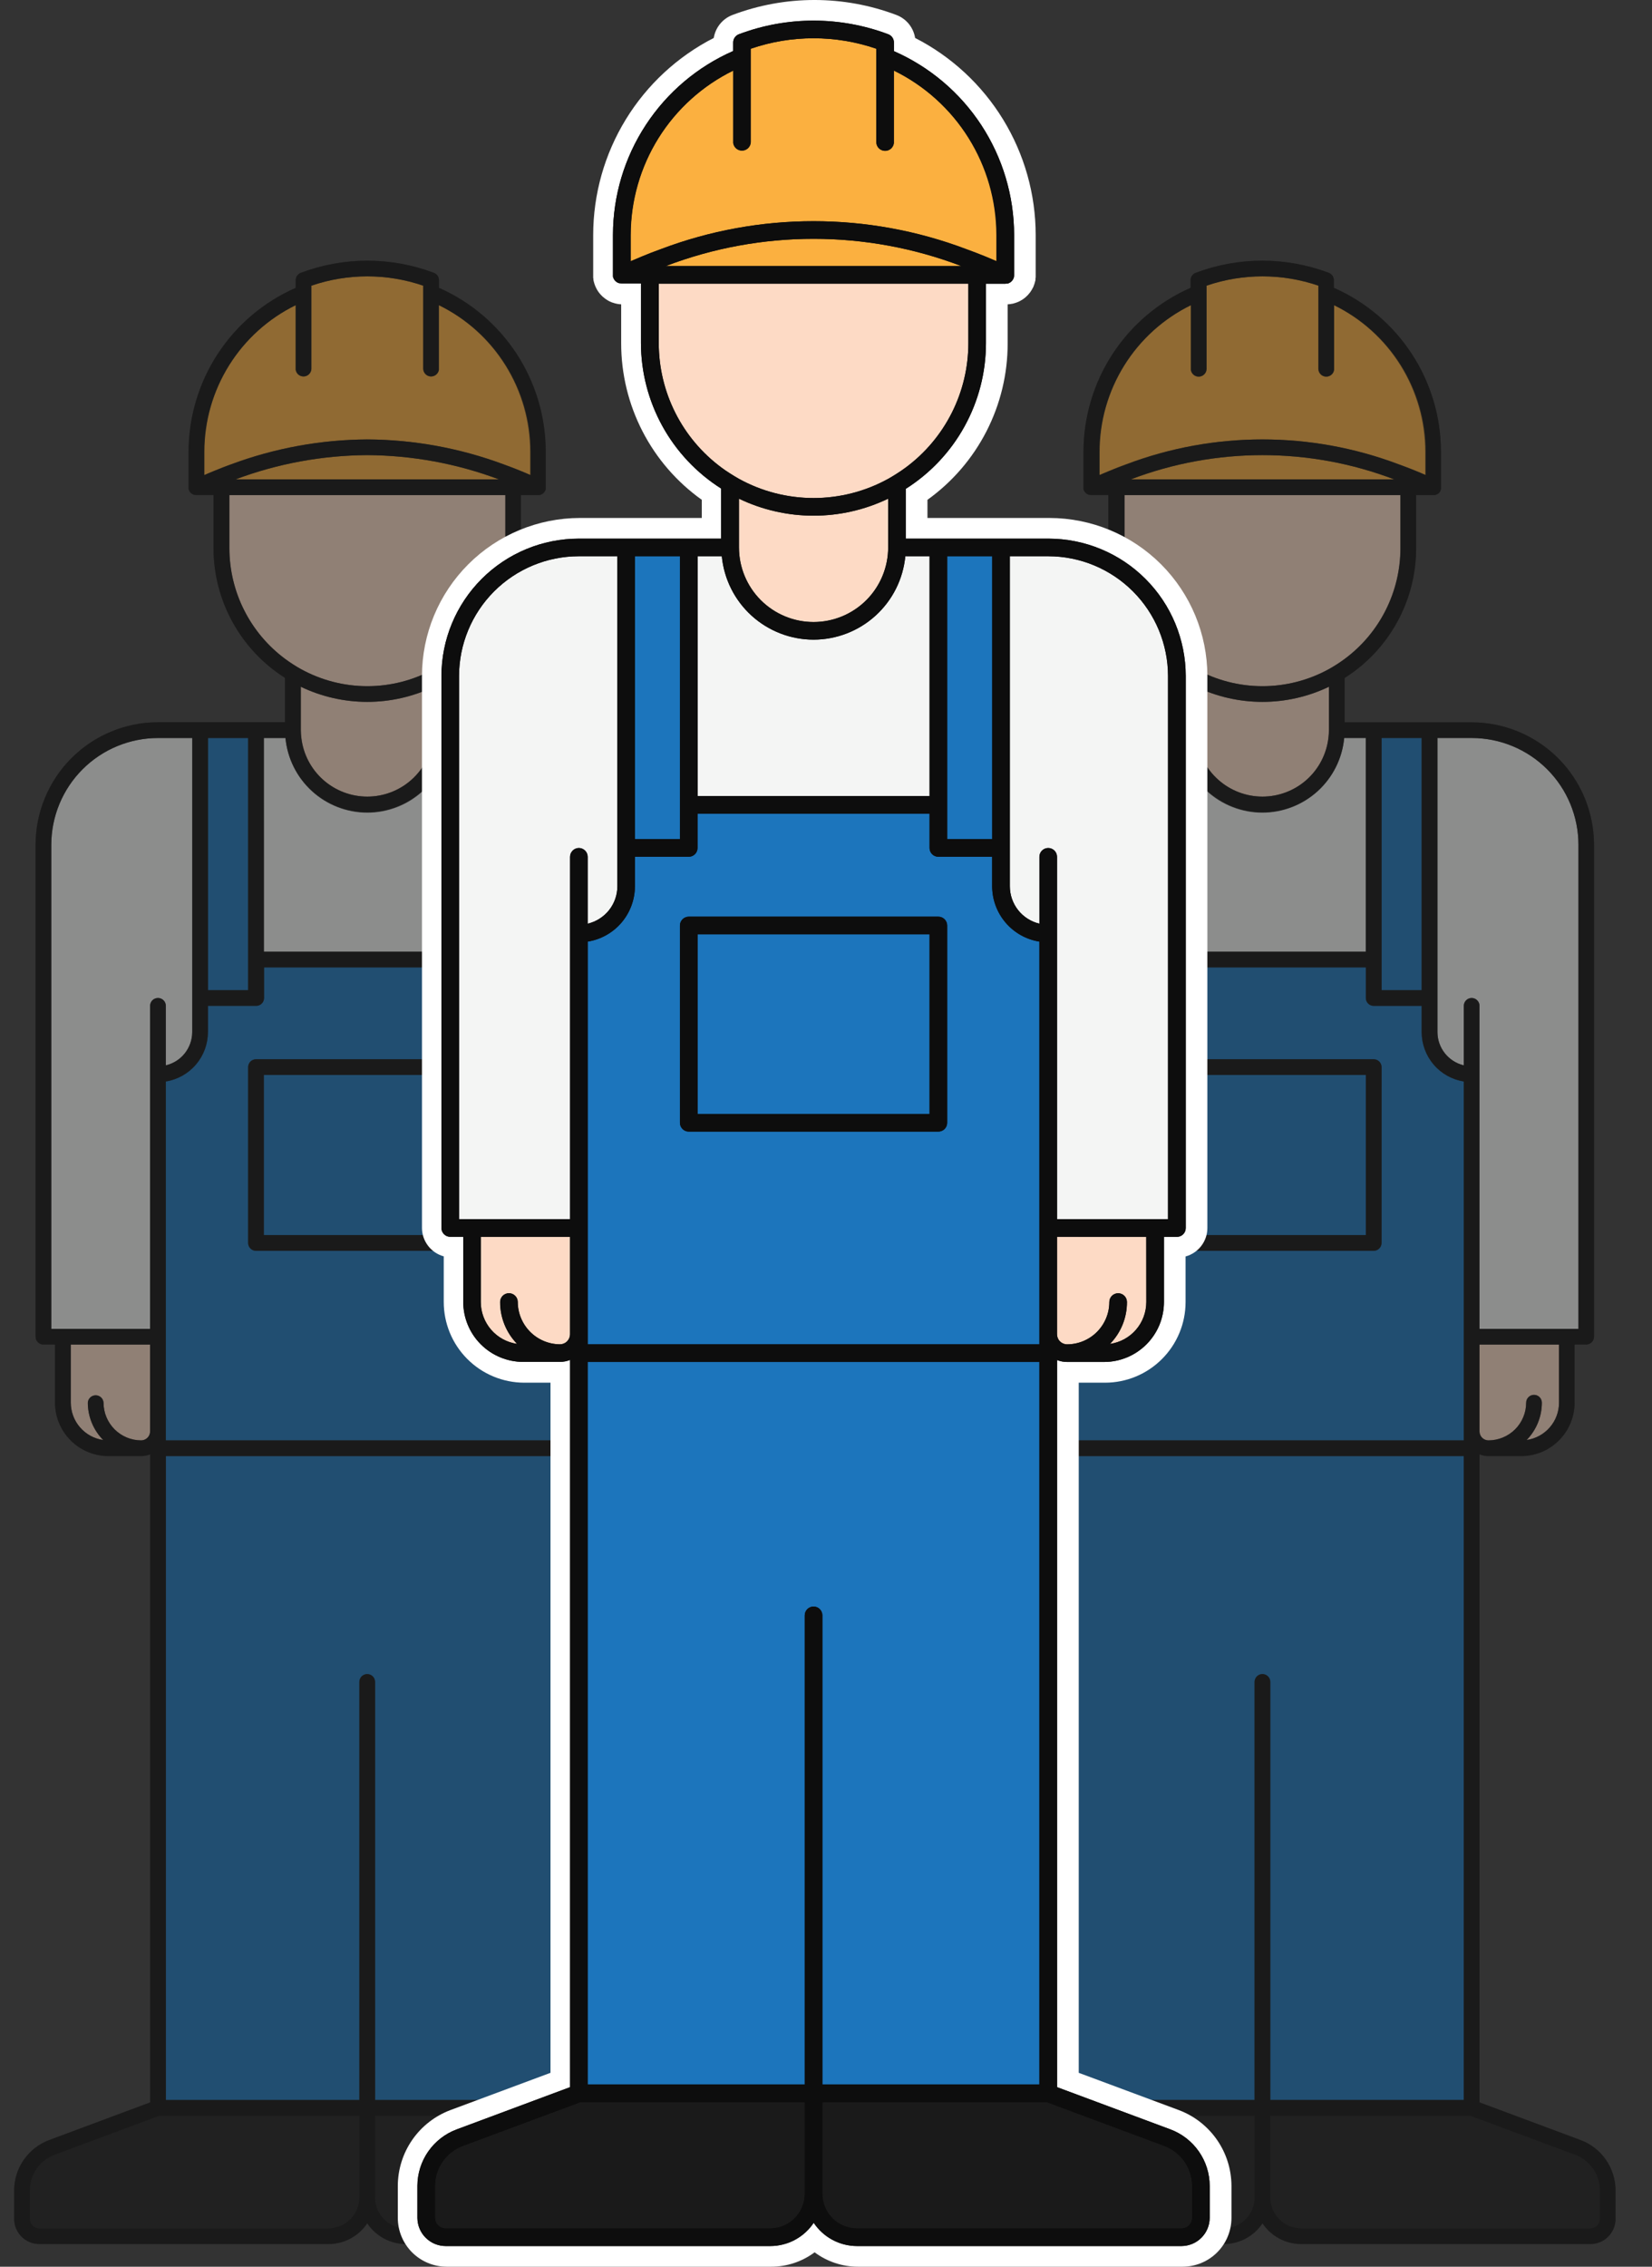 <svg width="70" height="96" viewBox="0 0 70 96" fill="none" xmlns="http://www.w3.org/2000/svg">
<rect x="0" y="0" width="70" height="96" fill="#333333" stroke="none"/>
<g clip-path="url(#clip0)">
<g opacity="0.7">
<path opacity="0.7" d="M29.04 90.637L24.756 89.04V61.595C24.877 61.643 25.006 61.668 25.137 61.668H26.529C27.128 61.667 27.703 61.429 28.127 61.005C28.551 60.581 28.79 60.007 28.791 59.407V56.945H29.28C29.368 56.945 29.453 56.91 29.515 56.847C29.578 56.785 29.613 56.7 29.613 56.612V35.777C29.611 34.402 29.065 33.084 28.093 32.112C27.121 31.14 25.803 30.593 24.428 30.591H19.043V28.713C19.97 28.127 20.734 27.315 21.263 26.354C21.793 25.393 22.071 24.314 22.072 23.216V20.969H22.8C22.821 20.968 22.842 20.966 22.863 20.963H22.883L22.921 20.951L22.943 20.94L22.975 20.923L22.996 20.91L23.024 20.886C23.03 20.881 23.035 20.876 23.04 20.87C23.049 20.861 23.058 20.85 23.065 20.839C23.07 20.834 23.075 20.829 23.078 20.823C23.087 20.81 23.094 20.796 23.1 20.782L23.107 20.77C23.115 20.751 23.12 20.732 23.124 20.713V20.696V19.129C23.124 17.659 22.696 16.22 21.893 14.988C21.089 13.756 19.945 12.784 18.6 12.191V11.866C18.6 11.798 18.579 11.732 18.541 11.677C18.503 11.621 18.448 11.579 18.385 11.555C16.568 10.869 14.563 10.869 12.745 11.555C12.682 11.579 12.628 11.621 12.589 11.677C12.551 11.732 12.53 11.798 12.53 11.866V12.191C11.182 12.782 10.035 13.753 9.229 14.985C8.423 16.217 7.993 17.657 7.991 19.129V20.64C7.99 20.642 7.99 20.645 7.991 20.647C7.99 20.662 7.99 20.677 7.991 20.693V20.709C7.995 20.729 8 20.748 8.008 20.766L8.015 20.779C8.021 20.793 8.028 20.807 8.037 20.82L8.05 20.837C8.057 20.847 8.066 20.857 8.075 20.867C8.08 20.872 8.086 20.878 8.092 20.882L8.119 20.906L8.14 20.919L8.172 20.936L8.194 20.947L8.232 20.959H8.252C8.273 20.963 8.294 20.965 8.315 20.965H9.047V23.213C9.048 24.31 9.326 25.39 9.855 26.351C10.385 27.312 11.149 28.123 12.077 28.71V30.588H6.692C5.318 30.59 4 31.136 3.028 32.108C2.056 33.081 1.51 34.398 1.508 35.773V56.612C1.508 56.7 1.544 56.785 1.606 56.847C1.668 56.91 1.753 56.945 1.841 56.945H2.33V59.407C2.331 60.007 2.57 60.581 2.994 61.005C3.418 61.429 3.993 61.667 4.593 61.668H5.99C6.119 61.666 6.246 61.642 6.365 61.595V89.04L2.08 90.637C1.646 90.8 1.272 91.091 1.008 91.471C0.743 91.852 0.601 92.304 0.6 92.767L0.6 93.975C0.6 94.258 0.713 94.528 0.912 94.728C1.112 94.927 1.382 95.04 1.665 95.04H13.92C14.245 95.04 14.564 94.96 14.851 94.806C15.137 94.653 15.381 94.432 15.56 94.162C15.741 94.431 15.985 94.653 16.271 94.806C16.557 94.959 16.876 95.04 17.201 95.04H29.456C29.739 95.04 30.009 94.927 30.209 94.728C30.408 94.528 30.521 94.258 30.521 93.975V92.767C30.52 92.304 30.378 91.852 30.113 91.471C29.848 91.09 29.474 90.799 29.04 90.637Z" fill="#0D0D0D"/>
<path opacity="0.7" d="M2.173 35.777V56.28H6.36V42.6C6.36 42.512 6.395 42.428 6.457 42.365C6.52 42.303 6.604 42.268 6.693 42.268C6.781 42.268 6.865 42.303 6.928 42.365C6.99 42.428 7.025 42.512 7.025 42.6V45.12C7.343 45.045 7.626 44.865 7.829 44.609C8.032 44.353 8.143 44.037 8.143 43.71V31.257H6.693C5.494 31.258 4.346 31.735 3.498 32.582C2.651 33.43 2.175 34.579 2.173 35.777ZM24.428 31.257H22.973V43.714C22.974 44.04 23.086 44.356 23.288 44.611C23.491 44.866 23.774 45.045 24.091 45.12V42.6C24.091 42.512 24.126 42.428 24.189 42.365C24.251 42.303 24.336 42.268 24.424 42.268C24.512 42.268 24.596 42.303 24.659 42.365C24.721 42.428 24.756 42.512 24.756 42.6V56.28H28.948V35.777C28.947 34.579 28.47 33.43 27.623 32.582C26.776 31.735 25.627 31.258 24.428 31.257ZM15.56 34.405C14.695 34.404 13.861 34.081 13.221 33.499C12.58 32.917 12.179 32.118 12.095 31.257H11.179V40.307H19.939V31.257H19.024C18.94 32.117 18.539 32.916 17.899 33.498C17.259 34.08 16.425 34.404 15.56 34.405Z" fill="#F4F5F4"/>
<path opacity="0.7" d="M12.744 29.086V30.924C12.745 31.035 12.752 31.146 12.766 31.256C12.847 31.94 13.177 32.571 13.692 33.028C14.207 33.486 14.872 33.738 15.561 33.738C16.25 33.738 16.915 33.486 17.43 33.028C17.945 32.571 18.275 31.94 18.356 31.256C18.369 31.146 18.376 31.035 18.377 30.924V29.086C17.498 29.507 16.535 29.726 15.56 29.726C14.585 29.726 13.623 29.507 12.744 29.086ZM3 59.407C3.001 59.792 3.14 60.163 3.392 60.453C3.645 60.744 3.993 60.933 4.374 60.988C3.957 60.567 3.722 59.999 3.72 59.407C3.725 59.322 3.762 59.243 3.824 59.184C3.886 59.126 3.968 59.094 4.053 59.094C4.138 59.094 4.22 59.126 4.282 59.184C4.344 59.243 4.381 59.322 4.386 59.407C4.386 59.83 4.555 60.236 4.854 60.535C5.153 60.835 5.559 61.003 5.982 61.003C6.082 61.002 6.179 60.962 6.249 60.891C6.32 60.82 6.36 60.723 6.36 60.623V56.945H3V59.407ZM9.72 23.216C9.72 24.129 9.934 25.029 10.345 25.843C10.756 26.658 11.352 27.366 12.085 27.908C12.192 27.989 12.304 28.064 12.418 28.138C12.532 28.211 12.636 28.274 12.75 28.337C13.613 28.812 14.582 29.061 15.566 29.061C16.551 29.061 17.52 28.812 18.383 28.337C18.503 28.274 18.607 28.207 18.715 28.138C18.823 28.068 18.941 27.989 19.049 27.908C19.782 27.365 20.378 26.658 20.788 25.843C21.199 25.028 21.413 24.129 21.413 23.216V20.969H9.72V23.216ZM24.756 56.945V60.623C24.756 60.724 24.796 60.82 24.867 60.892C24.939 60.963 25.035 61.003 25.136 61.003C25.56 61.003 25.965 60.835 26.265 60.535C26.564 60.236 26.732 59.83 26.732 59.407C26.738 59.322 26.775 59.243 26.837 59.184C26.899 59.126 26.98 59.094 27.065 59.094C27.15 59.094 27.232 59.126 27.294 59.184C27.356 59.243 27.393 59.322 27.398 59.407C27.398 59.998 27.166 60.566 26.752 60.988C27.132 60.933 27.481 60.744 27.733 60.453C27.985 60.163 28.125 59.792 28.126 59.407V56.945H24.756Z" fill="#FDDAC5"/>
<path opacity="0.7" d="M2.311 91.261C2.004 91.376 1.74 91.582 1.553 91.851C1.366 92.12 1.266 92.439 1.265 92.767V93.975C1.265 94.028 1.275 94.08 1.295 94.128C1.315 94.177 1.345 94.221 1.382 94.258C1.419 94.295 1.463 94.325 1.511 94.345C1.56 94.365 1.612 94.375 1.664 94.375H13.92C14.267 94.375 14.599 94.237 14.844 93.992C15.09 93.746 15.227 93.414 15.228 93.067V89.605H6.757L2.311 91.261ZM28.809 91.261L24.36 89.605H15.893V93.067C15.893 93.414 16.031 93.746 16.276 93.992C16.521 94.237 16.854 94.375 17.201 94.375H29.457C29.563 94.375 29.665 94.332 29.739 94.257C29.814 94.183 29.856 94.081 29.856 93.975V92.767C29.855 92.439 29.754 92.12 29.567 91.851C29.38 91.582 29.116 91.376 28.809 91.261Z" fill="#1A1A1A"/>
<path opacity="0.7" d="M22.308 31.257H20.607V41.937H22.308V31.257ZM10.515 31.257H8.813V41.937H10.515V31.257ZM22.308 43.714V42.6H20.28C20.192 42.6 20.108 42.565 20.045 42.503C19.983 42.441 19.948 42.356 19.948 42.268V40.972H11.188V42.269C11.188 42.313 11.179 42.357 11.162 42.398C11.144 42.438 11.119 42.475 11.087 42.506C11.055 42.537 11.018 42.561 10.977 42.578C10.935 42.594 10.891 42.601 10.847 42.6H8.807V43.713C8.807 44.216 8.627 44.703 8.3 45.085C7.973 45.468 7.521 45.722 7.024 45.802V61.003H24.091V45.803C23.595 45.723 23.142 45.469 22.815 45.087C22.489 44.704 22.309 44.217 22.308 43.714ZM20.607 52.642C20.607 52.73 20.572 52.815 20.509 52.877C20.447 52.939 20.363 52.974 20.274 52.974H10.847C10.759 52.974 10.674 52.939 10.612 52.877C10.55 52.815 10.515 52.73 10.515 52.642V45.195C10.515 45.106 10.55 45.022 10.612 44.96C10.674 44.897 10.759 44.862 10.847 44.862H20.28C20.369 44.862 20.453 44.897 20.515 44.96C20.578 45.022 20.613 45.106 20.613 45.195L20.607 52.642ZM7.03 88.941H15.228V71.233C15.228 71.145 15.263 71.061 15.326 70.998C15.388 70.936 15.473 70.901 15.561 70.901C15.649 70.901 15.733 70.936 15.796 70.998C15.858 71.061 15.893 71.145 15.893 71.233V88.941H24.091V61.668H7.03V88.941ZM11.18 52.309H19.939V45.527H11.18V52.309Z" fill="#1C75BC"/>
<path opacity="0.7" d="M9.977 20.304H21.145C19.359 19.634 17.468 19.286 15.561 19.275C13.653 19.286 11.763 19.634 9.977 20.304ZM18.6 12.924V15.66C18.588 15.742 18.545 15.817 18.48 15.87C18.415 15.922 18.333 15.948 18.25 15.943C18.166 15.937 18.088 15.901 18.031 15.84C17.973 15.78 17.94 15.7 17.939 15.617V12.099C16.402 11.573 14.734 11.573 13.197 12.099V15.617C13.195 15.7 13.163 15.78 13.105 15.84C13.047 15.901 12.969 15.937 12.886 15.943C12.803 15.948 12.72 15.922 12.655 15.87C12.59 15.817 12.548 15.742 12.535 15.66V12.924C11.374 13.492 10.395 14.375 9.71 15.472C9.025 16.569 8.662 17.836 8.661 19.129V20.121C8.807 20.058 8.955 19.995 9.101 19.935C9.221 19.887 9.341 19.842 9.454 19.796C9.567 19.75 9.694 19.705 9.814 19.662C11.658 18.977 13.607 18.621 15.574 18.61C17.541 18.621 19.49 18.977 21.334 19.662C21.454 19.705 21.574 19.749 21.694 19.796C21.814 19.843 21.934 19.887 22.047 19.935C22.193 19.995 22.341 20.055 22.487 20.121V19.129C22.485 17.834 22.119 16.567 21.432 15.47C20.745 14.373 19.764 13.491 18.6 12.924Z" fill="#FBB040"/>
<path opacity="0.7" d="M29.04 90.637L24.756 89.04V61.595C24.877 61.643 25.006 61.668 25.137 61.668H26.529C27.128 61.667 27.703 61.429 28.127 61.005C28.551 60.581 28.79 60.007 28.791 59.407V56.945H29.28C29.368 56.945 29.453 56.91 29.515 56.847C29.578 56.785 29.613 56.7 29.613 56.612V35.777C29.611 34.402 29.065 33.084 28.093 32.112C27.121 31.14 25.803 30.593 24.428 30.591H19.043V28.713C19.97 28.127 20.734 27.315 21.263 26.354C21.793 25.393 22.071 24.314 22.072 23.216V20.969H22.8C22.821 20.968 22.842 20.966 22.863 20.963H22.883L22.921 20.951L22.943 20.94L22.975 20.923L22.996 20.91L23.024 20.886C23.03 20.881 23.035 20.876 23.04 20.87C23.049 20.861 23.058 20.85 23.065 20.839C23.07 20.834 23.075 20.829 23.078 20.823C23.087 20.81 23.094 20.796 23.1 20.782L23.107 20.77C23.115 20.751 23.12 20.732 23.124 20.713V20.696V19.129C23.124 17.659 22.696 16.22 21.893 14.988C21.089 13.756 19.945 12.784 18.6 12.191V11.866C18.6 11.798 18.579 11.732 18.541 11.677C18.503 11.621 18.448 11.579 18.385 11.555C16.568 10.869 14.563 10.869 12.745 11.555C12.682 11.579 12.628 11.621 12.589 11.677C12.551 11.732 12.53 11.798 12.53 11.866V12.191C11.182 12.782 10.035 13.753 9.229 14.985C8.423 16.217 7.993 17.657 7.991 19.129V20.64C7.99 20.642 7.99 20.645 7.991 20.647C7.99 20.662 7.99 20.677 7.991 20.693V20.709C7.995 20.729 8 20.748 8.008 20.766L8.015 20.779C8.021 20.793 8.028 20.807 8.037 20.82L8.05 20.837C8.057 20.847 8.066 20.857 8.075 20.867C8.08 20.872 8.086 20.878 8.092 20.882L8.119 20.906L8.14 20.919L8.172 20.936L8.194 20.947L8.232 20.959H8.252C8.273 20.963 8.294 20.965 8.315 20.965H9.047V23.213C9.048 24.31 9.326 25.39 9.855 26.351C10.385 27.312 11.149 28.123 12.077 28.71V30.588H6.692C5.318 30.59 4 31.136 3.028 32.108C2.056 33.081 1.51 34.398 1.508 35.773V56.612C1.508 56.7 1.544 56.785 1.606 56.847C1.668 56.91 1.753 56.945 1.841 56.945H2.33V59.407C2.331 60.007 2.57 60.581 2.994 61.005C3.418 61.429 3.993 61.667 4.593 61.668H5.99C6.119 61.666 6.246 61.642 6.365 61.595V89.04L2.08 90.637C1.646 90.8 1.272 91.091 1.008 91.471C0.743 91.852 0.601 92.304 0.6 92.767L0.6 93.975C0.6 94.258 0.713 94.528 0.912 94.728C1.112 94.927 1.382 95.04 1.665 95.04H13.92C14.245 95.04 14.564 94.96 14.851 94.806C15.137 94.653 15.381 94.432 15.56 94.162C15.741 94.431 15.985 94.653 16.271 94.806C16.557 94.959 16.876 95.04 17.201 95.04H29.458C29.74 95.039 30.01 94.927 30.209 94.727C30.409 94.528 30.521 94.257 30.521 93.975V92.767C30.52 92.304 30.378 91.852 30.113 91.471C29.848 91.09 29.474 90.799 29.04 90.637ZM28.125 59.407C28.124 59.792 27.984 60.163 27.732 60.453C27.48 60.744 27.131 60.933 26.75 60.987C27.165 60.566 27.397 59.998 27.397 59.407C27.392 59.322 27.355 59.242 27.293 59.184C27.231 59.126 27.149 59.093 27.064 59.093C26.979 59.093 26.898 59.126 26.836 59.184C26.774 59.242 26.736 59.322 26.731 59.407C26.731 59.83 26.563 60.236 26.264 60.535C25.964 60.834 25.558 61.003 25.135 61.003C25.034 61.003 24.938 60.963 24.866 60.892C24.795 60.82 24.755 60.724 24.755 60.623V56.945H28.125V59.407ZM22.973 31.256H24.428C25.627 31.258 26.776 31.735 27.623 32.582C28.47 33.429 28.946 34.578 28.948 35.777V56.28H24.756V42.6C24.756 42.512 24.721 42.427 24.659 42.365C24.596 42.303 24.512 42.267 24.424 42.267C24.335 42.267 24.251 42.303 24.189 42.365C24.126 42.427 24.091 42.512 24.091 42.6V45.12C23.773 45.045 23.49 44.865 23.287 44.609C23.084 44.353 22.974 44.036 22.973 43.71V31.256ZM20.607 31.256H22.308V41.936H20.607V31.256ZM9.086 19.936C8.94 19.995 8.793 20.055 8.646 20.122V19.129C8.648 17.835 9.012 16.568 9.697 15.472C10.383 14.375 11.362 13.492 12.524 12.924V15.66C12.537 15.742 12.579 15.818 12.644 15.87C12.709 15.922 12.792 15.948 12.875 15.943C12.958 15.938 13.037 15.901 13.094 15.841C13.152 15.78 13.184 15.7 13.186 15.617V12.1C14.723 11.573 16.391 11.573 17.928 12.1V15.617C17.929 15.7 17.962 15.78 18.02 15.841C18.077 15.901 18.155 15.938 18.239 15.943C18.322 15.948 18.404 15.922 18.469 15.87C18.534 15.818 18.577 15.742 18.589 15.66V12.924C19.751 13.492 20.73 14.375 21.414 15.472C22.099 16.569 22.463 17.836 22.464 19.129V20.122C22.318 20.058 22.17 19.995 22.024 19.936C21.904 19.887 21.784 19.842 21.671 19.796C21.558 19.751 21.431 19.705 21.311 19.662C19.467 18.977 17.518 18.621 15.551 18.611C13.584 18.621 11.635 18.977 9.791 19.662C9.671 19.705 9.551 19.75 9.431 19.796C9.311 19.843 9.208 19.887 9.09 19.936H9.086ZM21.142 20.304H9.977C11.763 19.634 13.653 19.286 15.56 19.276C17.468 19.286 19.359 19.634 21.145 20.304H21.142ZM9.72 23.216V20.969H21.413V23.216C21.413 24.129 21.199 25.028 20.788 25.843C20.378 26.658 19.782 27.365 19.049 27.908C18.941 27.989 18.829 28.064 18.715 28.137C18.601 28.211 18.497 28.274 18.383 28.337C17.52 28.812 16.551 29.061 15.566 29.061C14.582 29.061 13.613 28.812 12.75 28.337C12.63 28.274 12.526 28.207 12.418 28.137C12.31 28.068 12.192 27.989 12.085 27.908C11.352 27.365 10.756 26.658 10.345 25.843C9.934 25.029 9.72 24.129 9.72 23.216ZM18.383 29.085V30.924C18.382 31.035 18.375 31.146 18.363 31.256C18.281 31.94 17.951 32.571 17.436 33.028C16.921 33.486 16.256 33.738 15.567 33.738C14.878 33.738 14.213 33.486 13.698 33.028C13.183 32.571 12.853 31.94 12.772 31.256C12.758 31.146 12.751 31.035 12.75 30.924V29.085C13.629 29.507 14.592 29.726 15.566 29.726C16.541 29.726 17.504 29.507 18.383 29.085ZM11.183 31.256H12.098C12.177 32.121 12.577 32.925 13.218 33.51C13.859 34.096 14.696 34.42 15.564 34.42C16.432 34.42 17.269 34.096 17.91 33.51C18.552 32.925 18.951 32.121 19.03 31.256H19.945V40.307H11.185L11.183 31.256ZM8.816 31.256H10.514V41.936H8.813L8.816 31.256ZM8.816 43.714V42.6H10.857C10.945 42.6 11.029 42.565 11.091 42.502C11.154 42.44 11.189 42.356 11.189 42.267V40.971H19.949V42.269C19.949 42.356 19.984 42.441 20.046 42.502C20.108 42.565 20.192 42.6 20.28 42.6H22.32V43.712C22.321 44.216 22.5 44.702 22.827 45.085C23.154 45.468 23.606 45.722 24.103 45.801V61.003H7.03V45.803C7.527 45.723 7.979 45.469 8.306 45.086C8.633 44.703 8.812 44.217 8.813 43.714H8.816ZM2.173 56.28V35.777C2.175 34.578 2.651 33.429 3.498 32.582C4.345 31.735 5.494 31.258 6.692 31.256H8.148V43.714C8.147 44.039 8.035 44.355 7.833 44.611C7.63 44.866 7.347 45.045 7.03 45.12V42.6C7.03 42.511 6.994 42.426 6.932 42.363C6.869 42.3 6.784 42.265 6.695 42.265C6.606 42.265 6.521 42.3 6.458 42.363C6.395 42.426 6.36 42.511 6.36 42.6V56.28H2.173ZM5.984 61.003C5.561 61.003 5.156 60.834 4.856 60.535C4.557 60.236 4.389 59.83 4.388 59.407C4.383 59.322 4.346 59.242 4.284 59.184C4.222 59.126 4.141 59.093 4.056 59.093C3.97 59.093 3.889 59.126 3.827 59.184C3.765 59.242 3.728 59.322 3.723 59.407C3.722 59.998 3.955 60.566 4.369 60.987C3.989 60.932 3.642 60.742 3.391 60.452C3.139 60.162 3.001 59.791 3 59.407V56.945H6.36V60.623C6.36 60.723 6.321 60.819 6.25 60.89C6.18 60.961 6.085 61.002 5.984 61.003ZM15.225 93.067C15.224 93.414 15.086 93.746 14.841 93.992C14.596 94.237 14.263 94.375 13.916 94.375H1.665C1.559 94.375 1.457 94.333 1.382 94.258C1.307 94.183 1.265 94.081 1.265 93.975V92.767C1.266 92.439 1.367 92.12 1.553 91.851C1.74 91.582 2.005 91.376 2.311 91.261L6.757 89.605H15.228L15.225 93.067ZM15.557 70.901C15.469 70.901 15.384 70.936 15.322 70.998C15.259 71.06 15.225 71.145 15.225 71.233V88.94H7.03V61.668H24.091V88.94H15.893V71.233C15.893 71.145 15.858 71.06 15.796 70.998C15.733 70.936 15.649 70.901 15.56 70.901H15.557ZM29.856 93.975C29.856 94.081 29.814 94.183 29.739 94.258C29.665 94.332 29.564 94.375 29.458 94.375H17.201C16.854 94.375 16.522 94.237 16.276 93.992C16.031 93.746 15.893 93.414 15.893 93.067V89.605H24.36L28.806 91.261C29.113 91.376 29.377 91.582 29.564 91.851C29.751 92.12 29.852 92.439 29.852 92.767L29.856 93.975ZM10.847 52.974H20.28C20.368 52.974 20.453 52.939 20.515 52.877C20.578 52.814 20.613 52.73 20.613 52.642V45.194C20.613 45.106 20.578 45.022 20.515 44.959C20.453 44.897 20.368 44.862 20.28 44.862H10.847C10.759 44.862 10.674 44.897 10.612 44.959C10.55 45.022 10.514 45.106 10.514 45.194V52.642C10.514 52.73 10.55 52.814 10.612 52.877C10.674 52.939 10.759 52.974 10.847 52.974ZM11.179 45.527H19.939V52.309H11.179V45.527Z" fill="#0D0D0D"/>
</g>
<g opacity="0.7">
<path opacity="0.7" d="M66.976 90.637L62.691 89.04V61.594C62.812 61.643 62.941 61.668 63.071 61.668H64.464C65.063 61.666 65.636 61.427 66.059 61.003C66.482 60.579 66.72 60.005 66.72 59.407V56.944H67.211C67.299 56.944 67.384 56.909 67.446 56.847C67.508 56.785 67.543 56.7 67.543 56.612V35.776C67.542 34.402 66.995 33.084 66.023 32.112C65.051 31.14 63.733 30.593 62.358 30.591H56.977V28.713C57.905 28.127 58.669 27.315 59.198 26.354C59.728 25.393 60.006 24.313 60.006 23.216V20.968H60.738C60.759 20.968 60.78 20.966 60.801 20.962H60.821L60.859 20.95L60.881 20.94C60.892 20.935 60.903 20.929 60.913 20.923L60.934 20.91L60.963 20.886L60.979 20.87L61.005 20.839C61.009 20.834 61.013 20.829 61.017 20.823C61.025 20.81 61.032 20.796 61.039 20.781V20.769C61.047 20.751 61.053 20.732 61.057 20.713V20.696C61.059 20.681 61.059 20.666 61.057 20.65V19.129C61.056 17.657 60.626 16.217 59.82 14.985C59.014 13.753 57.867 12.782 56.519 12.19V11.865C56.519 11.798 56.498 11.732 56.46 11.677C56.422 11.621 56.367 11.578 56.304 11.554C54.487 10.869 52.482 10.869 50.664 11.554C50.601 11.578 50.547 11.621 50.508 11.676C50.47 11.732 50.449 11.798 50.449 11.865V12.19C49.101 12.782 47.954 13.753 47.148 14.985C46.342 16.217 45.912 17.657 45.91 19.129V20.647C45.909 20.662 45.909 20.677 45.91 20.692C45.909 20.698 45.909 20.704 45.91 20.709C45.913 20.729 45.919 20.748 45.928 20.766C45.929 20.77 45.931 20.775 45.934 20.779C45.941 20.792 45.948 20.806 45.957 20.82L45.969 20.836C45.977 20.846 45.984 20.857 45.994 20.866C45.999 20.872 46.004 20.878 46.011 20.882C46.019 20.891 46.029 20.899 46.039 20.906L46.059 20.919L46.091 20.936L46.113 20.947L46.151 20.959H46.171C46.192 20.963 46.213 20.965 46.234 20.965H46.966V23.212C46.967 24.31 47.245 25.389 47.774 26.35C48.304 27.311 49.068 28.123 49.996 28.71V30.588H44.628C43.253 30.589 41.935 31.136 40.963 32.108C39.991 33.08 39.444 34.398 39.443 35.773V56.612C39.443 56.7 39.478 56.785 39.54 56.847C39.603 56.909 39.687 56.944 39.775 56.944H40.265V59.407C40.266 60.006 40.505 60.581 40.929 61.005C41.353 61.429 41.928 61.667 42.527 61.668H43.92C44.049 61.666 44.176 61.642 44.296 61.594V89.04L40.009 90.634C39.576 90.797 39.202 91.088 38.937 91.469C38.673 91.849 38.531 92.301 38.53 92.764V93.973C38.53 94.113 38.557 94.252 38.611 94.382C38.665 94.512 38.744 94.63 38.843 94.729C38.943 94.828 39.061 94.906 39.191 94.96C39.321 95.013 39.46 95.04 39.6 95.04H51.856C52.18 95.04 52.5 94.959 52.786 94.806C53.072 94.653 53.315 94.431 53.495 94.161C53.675 94.431 53.919 94.653 54.205 94.806C54.491 94.959 54.811 95.04 55.135 95.04H67.392C67.674 95.039 67.945 94.927 68.144 94.727C68.343 94.528 68.455 94.257 68.455 93.975V92.767C68.454 92.303 68.312 91.852 68.048 91.471C67.784 91.09 67.41 90.799 66.976 90.637Z" fill="#0D0D0D"/>
<path opacity="0.7" d="M40.108 35.776V56.28H44.301V42.6C44.301 42.512 44.336 42.427 44.398 42.365C44.46 42.302 44.545 42.267 44.633 42.267C44.721 42.267 44.806 42.302 44.868 42.365C44.931 42.427 44.965 42.512 44.965 42.6V45.12C45.282 45.044 45.564 44.865 45.767 44.61C45.969 44.355 46.079 44.039 46.08 43.713V31.256H44.628C43.43 31.257 42.281 31.734 41.433 32.581C40.586 33.429 40.109 34.578 40.108 35.776ZM62.363 31.256H60.909V43.713C60.91 44.039 61.021 44.355 61.224 44.61C61.426 44.865 61.709 45.045 62.026 45.12V42.6C62.026 42.512 62.061 42.427 62.123 42.365C62.186 42.302 62.27 42.267 62.358 42.267C62.447 42.267 62.531 42.302 62.593 42.365C62.656 42.427 62.691 42.512 62.691 42.6V56.28H66.883V35.776C66.882 34.578 66.406 33.429 65.558 32.581C64.711 31.734 63.562 31.257 62.363 31.256ZM53.495 34.405C52.63 34.404 51.796 34.081 51.155 33.499C50.515 32.917 50.114 32.117 50.029 31.256H49.115V40.306H57.875V31.256H56.959C56.877 32.118 56.477 32.918 55.836 33.5C55.195 34.082 54.361 34.405 53.495 34.405Z" fill="#F4F5F4"/>
<path opacity="0.7" d="M50.679 29.085V30.924C50.679 31.035 50.687 31.146 50.7 31.256C50.782 31.94 51.111 32.571 51.627 33.028C52.142 33.485 52.807 33.738 53.496 33.738C54.185 33.738 54.85 33.485 55.365 33.028C55.88 32.571 56.21 31.94 56.291 31.256C56.305 31.146 56.312 31.035 56.313 30.924V29.085C55.434 29.507 54.471 29.726 53.496 29.726C52.521 29.726 51.558 29.507 50.679 29.085ZM40.931 59.407C40.932 59.791 41.071 60.163 41.323 60.453C41.575 60.743 41.923 60.933 42.304 60.987C41.89 60.566 41.658 59.998 41.658 59.407C41.658 59.319 41.693 59.234 41.756 59.172C41.818 59.109 41.903 59.075 41.991 59.075C42.079 59.075 42.163 59.109 42.226 59.172C42.288 59.234 42.323 59.319 42.323 59.407C42.324 59.83 42.492 60.236 42.791 60.535C43.09 60.834 43.496 61.002 43.919 61.003C44.02 61.003 44.117 60.963 44.189 60.892C44.26 60.82 44.3 60.724 44.301 60.623V56.944H40.931V59.407ZM47.651 23.216C47.651 24.128 47.865 25.028 48.275 25.843C48.686 26.658 49.282 27.365 50.015 27.908C50.123 27.988 50.234 28.064 50.348 28.137C50.462 28.21 50.566 28.274 50.68 28.337C51.543 28.812 52.512 29.061 53.497 29.061C54.482 29.061 55.451 28.812 56.314 28.337C56.544 28.208 56.767 28.065 56.979 27.908C57.712 27.365 58.308 26.658 58.718 25.843C59.129 25.028 59.343 24.128 59.343 23.216V20.968H47.65L47.651 23.216ZM62.691 56.944V60.623C62.691 60.723 62.731 60.82 62.802 60.892C62.873 60.963 62.97 61.003 63.071 61.003C63.495 61.003 63.9 60.834 64.2 60.535C64.499 60.236 64.668 59.83 64.668 59.407C64.668 59.319 64.703 59.234 64.766 59.172C64.828 59.109 64.913 59.075 65.001 59.075C65.089 59.075 65.174 59.109 65.236 59.172C65.298 59.234 65.333 59.319 65.333 59.407C65.333 59.998 65.101 60.565 64.688 60.987C65.068 60.933 65.416 60.743 65.668 60.453C65.921 60.163 66.06 59.791 66.06 59.407V56.944H62.691Z" fill="#FDDAC5"/>
<path opacity="0.7" d="M40.247 91.261C39.94 91.376 39.675 91.581 39.488 91.85C39.301 92.119 39.2 92.439 39.199 92.767V93.975C39.2 94.081 39.242 94.183 39.317 94.257C39.392 94.332 39.493 94.374 39.599 94.375H51.856C52.202 94.374 52.533 94.235 52.778 93.99C53.022 93.745 53.16 93.413 53.16 93.067V89.605H44.693L40.247 91.261ZM66.744 91.261L62.298 89.605H53.827V93.067C53.828 93.413 53.965 93.746 54.211 93.991C54.456 94.237 54.788 94.374 55.135 94.375H67.392C67.498 94.374 67.599 94.332 67.674 94.257C67.748 94.182 67.79 94.081 67.79 93.975V92.767C67.79 92.439 67.689 92.12 67.502 91.85C67.315 91.582 67.051 91.376 66.744 91.261Z" fill="#1A1A1A"/>
<path opacity="0.7" d="M60.24 31.256H58.541V41.936H60.24V31.256ZM48.448 31.256H46.748V41.936H48.45L48.448 31.256ZM60.24 43.713V42.6H58.209C58.121 42.6 58.036 42.565 57.974 42.502C57.911 42.44 57.876 42.355 57.876 42.267V40.971H49.116V42.269C49.116 42.357 49.081 42.441 49.019 42.504C48.957 42.566 48.872 42.601 48.784 42.601H46.744V43.713C46.743 44.216 46.564 44.703 46.237 45.086C45.911 45.469 45.459 45.723 44.962 45.803V61.003H62.026V45.803C61.529 45.723 61.075 45.47 60.748 45.087C60.421 44.704 60.241 44.217 60.24 43.713ZM58.539 52.641C58.539 52.73 58.504 52.814 58.441 52.876C58.379 52.939 58.294 52.974 58.206 52.974H48.783C48.695 52.974 48.61 52.939 48.548 52.876C48.485 52.814 48.45 52.73 48.45 52.641V45.194C48.45 45.106 48.485 45.021 48.548 44.959C48.61 44.897 48.695 44.862 48.783 44.862H58.209C58.297 44.862 58.381 44.897 58.444 44.959C58.506 45.021 58.541 45.106 58.541 45.194L58.539 52.641ZM44.965 88.94H53.16V71.233C53.16 71.145 53.195 71.06 53.258 70.998C53.32 70.936 53.405 70.9 53.493 70.9C53.581 70.9 53.665 70.936 53.728 70.998C53.79 71.06 53.825 71.145 53.825 71.233V88.94H62.023V61.668H44.965V88.94ZM49.115 52.309H57.875V45.526H49.115V52.309Z" fill="#1C75BC"/>
<path opacity="0.7" d="M47.911 20.304H59.08C55.483 18.933 51.508 18.933 47.911 20.304ZM56.532 12.924V15.616C56.533 15.631 56.533 15.645 56.532 15.66C56.522 15.744 56.48 15.821 56.415 15.875C56.35 15.929 56.266 15.956 56.182 15.95C56.097 15.945 56.018 15.907 55.96 15.845C55.903 15.783 55.871 15.701 55.872 15.616V12.099C54.335 11.573 52.666 11.573 51.129 12.099V15.616C51.13 15.701 51.098 15.783 51.04 15.845C50.983 15.907 50.904 15.945 50.819 15.95C50.734 15.956 50.651 15.929 50.586 15.875C50.521 15.821 50.479 15.744 50.469 15.66C50.467 15.645 50.467 15.631 50.469 15.616V12.924C49.307 13.492 48.329 14.375 47.644 15.472C46.959 16.569 46.595 17.836 46.594 19.129V20.121C46.741 20.058 46.888 19.995 47.035 19.935C47.155 19.887 47.269 19.842 47.387 19.796C47.505 19.75 47.627 19.705 47.747 19.662C51.459 18.26 55.555 18.26 59.267 19.662C59.387 19.705 59.507 19.749 59.627 19.796C59.747 19.843 59.867 19.887 59.98 19.935C60.127 19.995 60.274 20.055 60.42 20.121V19.129C60.418 17.834 60.052 16.567 59.365 15.47C58.677 14.373 57.696 13.491 56.532 12.924Z" fill="#FBB040"/>
<path opacity="0.7" d="M66.976 90.637L62.691 89.04V61.594C62.812 61.643 62.941 61.668 63.071 61.668H64.464C65.063 61.666 65.636 61.427 66.059 61.003C66.482 60.579 66.72 60.005 66.72 59.407V56.944H67.211C67.299 56.944 67.384 56.909 67.446 56.847C67.508 56.785 67.543 56.7 67.543 56.612V35.776C67.542 34.402 66.995 33.084 66.023 32.112C65.051 31.14 63.733 30.593 62.358 30.591H56.977V28.713C57.905 28.127 58.669 27.315 59.198 26.354C59.728 25.393 60.006 24.313 60.006 23.216V20.968H60.738C60.759 20.968 60.78 20.966 60.801 20.962H60.821L60.859 20.95L60.881 20.94C60.892 20.935 60.903 20.929 60.913 20.923L60.934 20.91L60.963 20.886L60.979 20.87L61.005 20.839C61.009 20.834 61.013 20.829 61.017 20.823C61.025 20.81 61.032 20.796 61.039 20.781V20.769C61.047 20.751 61.053 20.732 61.057 20.713V20.696C61.059 20.681 61.059 20.666 61.057 20.65V19.129C61.056 17.657 60.626 16.217 59.82 14.985C59.014 13.753 57.867 12.782 56.519 12.19V11.865C56.519 11.798 56.498 11.732 56.46 11.677C56.422 11.621 56.367 11.578 56.304 11.554C54.487 10.869 52.482 10.869 50.664 11.554C50.601 11.578 50.547 11.621 50.508 11.676C50.47 11.732 50.449 11.798 50.449 11.865V12.19C49.101 12.782 47.954 13.753 47.148 14.985C46.342 16.217 45.912 17.657 45.91 19.129V20.647C45.909 20.662 45.909 20.677 45.91 20.692C45.909 20.698 45.909 20.704 45.91 20.709C45.913 20.729 45.919 20.748 45.928 20.766C45.929 20.77 45.931 20.775 45.934 20.779C45.941 20.792 45.948 20.806 45.957 20.82L45.969 20.836C45.977 20.846 45.984 20.857 45.994 20.866C45.999 20.872 46.004 20.878 46.011 20.882C46.019 20.891 46.029 20.899 46.039 20.906L46.059 20.919L46.091 20.936L46.113 20.947L46.151 20.959H46.171C46.192 20.963 46.213 20.965 46.234 20.965H46.966V23.212C46.967 24.31 47.245 25.389 47.774 26.35C48.304 27.311 49.068 28.123 49.996 28.71V30.588H44.628C43.253 30.589 41.935 31.136 40.963 32.108C39.991 33.08 39.444 34.398 39.443 35.773V56.612C39.443 56.7 39.478 56.785 39.54 56.847C39.603 56.909 39.687 56.944 39.775 56.944H40.265V59.407C40.266 60.006 40.505 60.581 40.929 61.005C41.353 61.429 41.928 61.667 42.527 61.668H43.92C44.049 61.666 44.176 61.642 44.296 61.594V89.04L40.009 90.634C39.576 90.797 39.202 91.088 38.937 91.469C38.673 91.849 38.531 92.301 38.53 92.764V93.973C38.53 94.113 38.557 94.252 38.611 94.382C38.665 94.512 38.744 94.63 38.843 94.729C38.943 94.828 39.061 94.906 39.191 94.96C39.321 95.013 39.46 95.04 39.6 95.04H51.856C52.18 95.04 52.5 94.959 52.786 94.806C53.072 94.653 53.315 94.431 53.495 94.161C53.675 94.431 53.919 94.653 54.205 94.806C54.491 94.959 54.811 95.04 55.135 95.04H67.392C67.674 95.039 67.945 94.927 68.144 94.727C68.343 94.528 68.455 94.257 68.455 93.975V92.767C68.454 92.303 68.312 91.852 68.048 91.471C67.784 91.09 67.41 90.799 66.976 90.637ZM66.06 59.407C66.059 59.791 65.92 60.163 65.668 60.453C65.416 60.743 65.068 60.933 64.687 60.987C65.101 60.565 65.333 59.998 65.333 59.407C65.333 59.319 65.298 59.234 65.236 59.172C65.173 59.109 65.089 59.074 65.001 59.074C64.912 59.074 64.828 59.109 64.766 59.172C64.703 59.234 64.668 59.319 64.668 59.407C64.668 59.83 64.499 60.236 64.2 60.535C63.9 60.834 63.494 61.002 63.071 61.003C62.97 61.003 62.873 60.963 62.802 60.891C62.731 60.82 62.691 60.723 62.691 60.622V56.944H66.06V59.407ZM60.909 31.256H62.363C63.562 31.257 64.711 31.734 65.558 32.581C66.406 33.429 66.882 34.578 66.883 35.776V56.28H62.691V42.6C62.691 42.511 62.656 42.427 62.593 42.365C62.531 42.302 62.446 42.267 62.358 42.267C62.27 42.267 62.185 42.302 62.123 42.365C62.061 42.427 62.026 42.511 62.026 42.6V45.12C61.708 45.045 61.425 44.864 61.222 44.609C61.02 44.353 60.909 44.036 60.909 43.71V31.256ZM58.541 31.256H60.24V41.936H58.541V31.256ZM47.021 19.935C46.873 19.995 46.727 20.055 46.579 20.121V19.129C46.581 17.836 46.944 16.569 47.629 15.472C48.314 14.375 49.293 13.492 50.454 12.924V15.616C50.453 15.631 50.453 15.645 50.454 15.66C50.464 15.744 50.506 15.821 50.572 15.875C50.637 15.929 50.72 15.956 50.805 15.95C50.889 15.945 50.968 15.907 51.026 15.845C51.084 15.783 51.115 15.701 51.114 15.616V12.099C52.652 11.573 54.32 11.573 55.858 12.099V15.616C55.857 15.701 55.889 15.783 55.946 15.845C56.004 15.907 56.083 15.945 56.167 15.95C56.252 15.956 56.335 15.929 56.401 15.875C56.466 15.821 56.508 15.744 56.518 15.66C56.519 15.645 56.519 15.631 56.518 15.616V12.924C57.679 13.492 58.657 14.375 59.342 15.472C60.027 16.569 60.39 17.836 60.391 19.129V20.121C60.245 20.058 60.099 19.995 59.951 19.935C59.831 19.887 59.711 19.842 59.598 19.796C59.485 19.75 59.358 19.705 59.238 19.662C55.526 18.26 51.43 18.26 47.718 19.662C47.598 19.705 47.478 19.749 47.358 19.796C47.238 19.843 47.142 19.887 47.026 19.935H47.021ZM59.075 20.304H47.911C51.508 18.933 55.483 18.933 59.08 20.304H59.075ZM47.645 23.216V20.968H59.337V23.216C59.337 24.128 59.123 25.028 58.712 25.843C58.302 26.658 57.706 27.365 56.973 27.908C56.865 27.988 56.753 28.064 56.64 28.137C56.527 28.21 56.421 28.274 56.308 28.336C55.445 28.812 54.476 29.061 53.491 29.061C52.506 29.061 51.537 28.812 50.674 28.336C50.56 28.274 50.449 28.207 50.341 28.137C50.233 28.068 50.117 27.988 50.009 27.908C49.276 27.365 48.682 26.657 48.272 25.842C47.862 25.027 47.649 24.128 47.65 23.216H47.645ZM56.308 29.085V30.924C56.307 31.035 56.3 31.146 56.286 31.256C56.205 31.94 55.875 32.571 55.36 33.028C54.845 33.485 54.18 33.738 53.491 33.738C52.802 33.738 52.137 33.485 51.622 33.028C51.106 32.571 50.777 31.94 50.695 31.256C50.681 31.146 50.674 31.035 50.674 30.924V29.085C51.553 29.507 52.516 29.726 53.491 29.726C54.466 29.726 55.429 29.507 56.308 29.085ZM49.108 31.256H50.022C50.101 32.121 50.5 32.925 51.142 33.51C51.783 34.095 52.62 34.42 53.488 34.42C54.356 34.42 55.193 34.095 55.834 33.51C56.475 32.925 56.874 32.121 56.953 31.256H57.869V40.306H49.109L49.108 31.256ZM46.74 31.256H48.443V41.936H46.747L46.74 31.256ZM46.74 43.713V42.6H48.78C48.868 42.6 48.953 42.565 49.015 42.502C49.078 42.44 49.113 42.355 49.113 42.267V40.971H57.873V42.268C57.873 42.357 57.908 42.441 57.97 42.504C58.032 42.566 58.117 42.601 58.205 42.601H60.24V43.713C60.241 44.217 60.42 44.703 60.747 45.086C61.074 45.469 61.526 45.723 62.023 45.802V61.003H44.965V45.802C45.462 45.723 45.914 45.468 46.241 45.086C46.567 44.703 46.747 44.216 46.747 43.713H46.74ZM40.108 56.28V35.776C40.109 34.578 40.586 33.429 41.433 32.581C42.281 31.734 43.43 31.257 44.628 31.256H46.08V43.713C46.079 44.039 45.968 44.354 45.766 44.609C45.564 44.865 45.282 45.044 44.965 45.12V42.6C44.965 42.511 44.93 42.427 44.868 42.365C44.806 42.302 44.721 42.267 44.633 42.267C44.545 42.267 44.46 42.302 44.398 42.365C44.336 42.427 44.301 42.511 44.301 42.6V56.28H40.108ZM43.92 61.003C43.497 61.002 43.092 60.834 42.792 60.535C42.493 60.236 42.325 59.83 42.324 59.407C42.324 59.319 42.289 59.234 42.227 59.172C42.164 59.109 42.08 59.074 41.992 59.074C41.904 59.074 41.819 59.109 41.757 59.172C41.694 59.234 41.659 59.319 41.659 59.407C41.659 59.998 41.891 60.566 42.305 60.987C41.924 60.933 41.576 60.743 41.324 60.453C41.072 60.163 40.933 59.791 40.932 59.407V56.944H44.302V60.622C44.301 60.723 44.261 60.82 44.19 60.892C44.118 60.963 44.021 61.003 43.92 61.003ZM53.16 93.067C53.16 93.413 53.022 93.746 52.777 93.991C52.532 94.236 52.2 94.374 51.853 94.375H39.6C39.494 94.374 39.393 94.332 39.318 94.257C39.243 94.183 39.201 94.081 39.201 93.975V92.767C39.202 92.439 39.303 92.12 39.49 91.85C39.677 91.582 39.941 91.376 40.248 91.261L44.694 89.605H53.16V93.067ZM53.493 70.9C53.404 70.9 53.32 70.935 53.258 70.998C53.195 71.06 53.16 71.145 53.16 71.233V88.94H44.965V61.668H62.026V88.94H53.827V71.233C53.827 71.145 53.792 71.06 53.73 70.998C53.668 70.935 53.583 70.9 53.495 70.9H53.493ZM67.791 93.975C67.791 94.081 67.749 94.183 67.674 94.257C67.599 94.332 67.498 94.374 67.392 94.375H55.135C54.789 94.374 54.456 94.237 54.211 93.991C53.966 93.746 53.828 93.414 53.827 93.067V89.605H62.298L66.744 91.261C67.051 91.376 67.315 91.582 67.502 91.851C67.689 92.12 67.79 92.439 67.791 92.767V93.975ZM48.783 52.974H58.209C58.297 52.974 58.381 52.939 58.444 52.876C58.506 52.814 58.541 52.729 58.541 52.641V45.194C58.541 45.106 58.506 45.021 58.444 44.959C58.381 44.897 58.297 44.862 58.209 44.862H48.783C48.694 44.862 48.61 44.897 48.548 44.959C48.485 45.021 48.45 45.106 48.45 45.194V52.641C48.45 52.729 48.485 52.814 48.548 52.876C48.61 52.939 48.694 52.974 48.783 52.974ZM49.115 45.526H57.875V52.309H49.115V45.526Z" fill="#0D0D0D"/>
</g>
<path d="M49.949 89.366L45.709 87.788V58.56H46.824C47.729 58.559 48.596 58.199 49.235 57.559C49.875 56.92 50.235 56.053 50.236 55.148V53.214C50.5 53.142 50.733 52.986 50.9 52.769C51.067 52.553 51.158 52.287 51.16 52.014V28.629C51.157 26.855 50.452 25.154 49.197 23.899C47.942 22.645 46.242 21.939 44.467 21.937H39.299V21.168C40.352 20.413 41.21 19.417 41.801 18.264C42.392 17.11 42.7 15.833 42.697 14.537V12.889C42.757 12.886 42.817 12.879 42.876 12.867C42.906 12.867 42.936 12.855 42.965 12.847C43.011 12.835 43.055 12.82 43.099 12.803C43.128 12.792 43.154 12.78 43.18 12.768C43.223 12.747 43.265 12.725 43.306 12.699C43.331 12.684 43.355 12.667 43.378 12.65C43.416 12.623 43.453 12.592 43.487 12.56C43.507 12.542 43.528 12.523 43.549 12.5C43.571 12.477 43.607 12.435 43.637 12.396C43.654 12.374 43.671 12.351 43.686 12.327C43.713 12.286 43.737 12.243 43.759 12.199L43.78 12.164L43.798 12.116C43.824 12.053 43.845 11.988 43.86 11.922L43.876 11.859V11.816C43.876 11.787 43.883 11.761 43.885 11.735V9.951C43.884 8.225 43.406 6.533 42.504 5.06C41.603 3.588 40.312 2.393 38.776 1.607C38.741 1.389 38.649 1.185 38.511 1.015C38.372 0.844 38.19 0.713 37.985 0.635C35.745 -0.212 33.274 -0.212 31.034 0.635C30.829 0.713 30.648 0.844 30.509 1.015C30.371 1.186 30.279 1.39 30.244 1.607C28.707 2.393 27.417 3.588 26.516 5.06C25.614 6.533 25.137 8.225 25.135 9.951V11.738C25.135 11.761 25.135 11.785 25.144 11.809V11.854L25.16 11.924C25.176 11.99 25.197 12.055 25.223 12.117C25.234 12.144 25.246 12.169 25.259 12.194C25.28 12.241 25.306 12.285 25.334 12.327C25.35 12.352 25.368 12.375 25.38 12.392C25.392 12.409 25.432 12.458 25.474 12.502C25.492 12.522 25.511 12.54 25.537 12.564C25.571 12.595 25.607 12.624 25.644 12.651L25.716 12.699C25.755 12.725 25.794 12.747 25.836 12.767C25.862 12.78 25.89 12.792 25.919 12.804C25.962 12.82 26.007 12.834 26.052 12.846C26.081 12.854 26.11 12.861 26.14 12.867C26.2 12.879 26.26 12.886 26.321 12.889V14.537C26.32 15.834 26.63 17.113 27.224 18.266C27.818 19.42 28.68 20.415 29.736 21.168V21.937H24.568C22.794 21.94 21.095 22.647 19.841 23.901C18.587 25.156 17.882 26.856 17.88 28.629V52.009C17.882 52.282 17.973 52.548 18.14 52.764C18.306 52.981 18.539 53.137 18.803 53.209V55.139C18.802 56.044 19.16 56.913 19.799 57.554C20.438 58.196 21.305 58.557 22.211 58.56H23.326V87.788L19.086 89.366C18.433 89.612 17.869 90.05 17.471 90.623C17.073 91.196 16.859 91.877 16.856 92.575V93.932C16.857 94.481 17.075 95.006 17.463 95.394C17.851 95.781 18.377 95.999 18.925 96H32.677C33.34 96 33.986 95.787 34.517 95.39C35.049 95.787 35.696 96.001 36.36 96H50.112C50.66 95.999 51.186 95.781 51.574 95.394C51.962 95.006 52.18 94.48 52.181 93.932V92.575C52.178 91.877 51.964 91.196 51.565 90.623C51.166 90.049 50.603 89.611 49.949 89.366Z" fill="white"/>
<path d="M49.599 90.186L44.79 88.395V57.6C44.926 57.654 45.071 57.682 45.218 57.682H46.778C47.111 57.683 47.442 57.617 47.75 57.49C48.059 57.362 48.339 57.175 48.575 56.94C48.811 56.704 48.999 56.424 49.127 56.116C49.254 55.807 49.32 55.477 49.32 55.143V52.383H49.871C49.92 52.383 49.968 52.374 50.014 52.355C50.059 52.336 50.1 52.309 50.134 52.274C50.169 52.24 50.196 52.199 50.215 52.154C50.234 52.109 50.243 52.06 50.243 52.011V28.629C50.241 27.087 49.628 25.608 48.537 24.518C47.447 23.427 45.968 22.814 44.426 22.812H38.379V20.704C39.419 20.046 40.277 19.136 40.871 18.057C41.465 16.979 41.778 15.768 41.778 14.537V12.017H42.6C42.624 12.017 42.648 12.014 42.671 12.009H42.694L42.737 11.996L42.761 11.985C42.774 11.979 42.786 11.973 42.797 11.965L42.82 11.95L42.852 11.924L42.87 11.906C42.881 11.895 42.89 11.883 42.899 11.871L42.912 11.853C42.922 11.838 42.931 11.823 42.938 11.806C42.941 11.802 42.943 11.798 42.945 11.793C42.953 11.773 42.96 11.752 42.965 11.731C42.966 11.725 42.966 11.718 42.965 11.712C42.968 11.695 42.971 11.677 42.971 11.66V9.951C42.969 8.299 42.487 6.684 41.583 5.301C40.678 3.919 39.391 2.829 37.878 2.166V1.8C37.878 1.724 37.855 1.65 37.813 1.588C37.77 1.526 37.709 1.478 37.638 1.451C35.598 0.681 33.347 0.681 31.307 1.451C31.237 1.478 31.176 1.526 31.133 1.588C31.09 1.65 31.067 1.724 31.067 1.8V2.16C29.554 2.823 28.267 3.913 27.363 5.295C26.458 6.677 25.975 8.293 25.973 9.945V11.647C25.972 11.664 25.972 11.681 25.973 11.698V11.718C25.978 11.739 25.984 11.76 25.992 11.78L26.001 11.794C26.008 11.81 26.016 11.826 26.025 11.84L26.039 11.859L26.067 11.893L26.086 11.911C26.097 11.919 26.106 11.929 26.118 11.937L26.14 11.952L26.176 11.972L26.201 11.983L26.244 11.996H26.267C26.29 12.001 26.313 12.003 26.337 12.003H27.159V14.523C27.16 15.755 27.472 16.965 28.066 18.044C28.66 19.122 29.517 20.033 30.557 20.691V22.812H24.522C22.98 22.814 21.502 23.427 20.411 24.518C19.32 25.608 18.707 27.087 18.705 28.629V52.009C18.705 52.058 18.715 52.106 18.733 52.152C18.752 52.197 18.779 52.238 18.814 52.272C18.849 52.307 18.89 52.334 18.935 52.353C18.981 52.372 19.029 52.381 19.078 52.381H19.629V55.141C19.63 55.814 19.897 56.459 20.372 56.934C20.848 57.41 21.493 57.678 22.166 57.679H23.735C23.879 57.677 24.021 57.649 24.155 57.596V88.395L19.347 90.186C18.86 90.368 18.441 90.695 18.144 91.121C17.847 91.548 17.688 92.055 17.686 92.575V93.932C17.688 94.249 17.815 94.552 18.04 94.776C18.265 94.999 18.569 95.125 18.886 95.125H32.638C33.002 95.125 33.361 95.035 33.682 94.863C34.003 94.691 34.277 94.443 34.479 94.14C34.681 94.443 34.954 94.691 35.275 94.863C35.596 95.035 35.954 95.125 36.318 95.125H50.066C50.381 95.123 50.684 94.997 50.907 94.773C51.13 94.55 51.257 94.248 51.258 93.932V92.575C51.257 92.055 51.097 91.549 50.801 91.122C50.504 90.695 50.085 90.369 49.599 90.186Z" fill="#0D0D0D"/>
<path d="M19.451 28.629V51.636H24.155V36.288C24.155 36.189 24.195 36.094 24.265 36.024C24.334 35.954 24.429 35.914 24.528 35.914C24.627 35.914 24.722 35.954 24.792 36.024C24.862 36.094 24.902 36.189 24.902 36.288V39.12C25.259 39.036 25.578 38.834 25.807 38.547C26.035 38.259 26.16 37.903 26.16 37.536V23.558H24.522C23.178 23.56 21.889 24.095 20.938 25.045C19.988 25.996 19.453 27.285 19.451 28.629ZM44.422 23.558H42.79V37.536C42.79 37.902 42.913 38.257 43.14 38.545C43.367 38.832 43.684 39.035 44.04 39.12V36.288C44.04 36.189 44.08 36.094 44.15 36.024C44.22 35.954 44.315 35.914 44.414 35.914C44.513 35.914 44.608 35.954 44.678 36.024C44.748 36.094 44.787 36.189 44.787 36.288V51.636H49.491V28.629C49.489 27.285 48.955 25.997 48.005 25.046C47.054 24.095 45.766 23.56 44.422 23.558ZM34.473 27.091C33.502 27.09 32.566 26.727 31.847 26.075C31.129 25.422 30.679 24.525 30.585 23.558H29.558V33.712H39.388V23.558H38.361C38.267 24.525 37.817 25.422 37.098 26.075C36.38 26.727 35.444 27.09 34.473 27.091Z" fill="#F4F5F4"/>
<path d="M31.312 21.12V23.183C31.312 24.021 31.645 24.825 32.238 25.418C32.831 26.01 33.635 26.343 34.473 26.343C35.311 26.343 36.115 26.01 36.708 25.418C37.301 24.825 37.634 24.021 37.634 23.183V21.12C36.647 21.594 35.567 21.84 34.473 21.84C33.379 21.84 32.298 21.594 31.312 21.12ZM20.374 55.143C20.374 55.575 20.53 55.992 20.813 56.318C21.096 56.644 21.488 56.856 21.915 56.917C21.452 56.443 21.193 55.806 21.195 55.143C21.195 55.044 21.234 54.95 21.304 54.88C21.374 54.809 21.469 54.77 21.568 54.77C21.667 54.77 21.762 54.809 21.832 54.88C21.902 54.95 21.941 55.044 21.941 55.143C21.943 55.618 22.133 56.072 22.468 56.408C22.804 56.743 23.258 56.933 23.733 56.935C23.846 56.935 23.954 56.889 24.035 56.809C24.115 56.729 24.16 56.621 24.16 56.508V52.381H20.374V55.143ZM27.914 14.537C27.914 15.56 28.154 16.569 28.615 17.483C29.075 18.397 29.743 19.19 30.566 19.8C30.686 19.89 30.806 19.974 30.939 20.055C31.072 20.137 31.185 20.209 31.312 20.28C32.28 20.814 33.367 21.093 34.473 21.093C35.578 21.093 36.666 20.814 37.634 20.28C37.761 20.209 37.884 20.133 38.007 20.055C38.129 19.977 38.259 19.89 38.379 19.8C39.202 19.19 39.87 18.397 40.331 17.482C40.792 16.568 41.032 15.558 41.032 14.534V12.014H27.914V14.537ZM44.79 52.381V56.508C44.79 56.621 44.835 56.73 44.916 56.81C44.996 56.89 45.104 56.935 45.218 56.935C45.693 56.934 46.148 56.745 46.483 56.409C46.819 56.074 47.008 55.618 47.008 55.143C47.008 55.044 47.047 54.95 47.117 54.88C47.187 54.809 47.282 54.77 47.381 54.77C47.48 54.77 47.575 54.809 47.645 54.88C47.715 54.95 47.754 55.044 47.754 55.143C47.757 55.806 47.498 56.444 47.034 56.917C47.462 56.856 47.853 56.644 48.136 56.318C48.419 55.992 48.575 55.575 48.575 55.143V52.383L44.79 52.381Z" fill="#FDDAC5"/>
<path d="M19.607 90.885C19.263 91.014 18.966 91.245 18.756 91.547C18.546 91.849 18.433 92.207 18.432 92.575V93.932C18.432 94.051 18.48 94.164 18.564 94.248C18.647 94.332 18.761 94.379 18.88 94.38H32.632C33.021 94.379 33.394 94.224 33.669 93.949C33.944 93.674 34.099 93.301 34.099 92.912V89.028H24.6L19.607 90.885ZM49.338 90.885L44.35 89.028H34.846V92.912C34.846 93.301 35.001 93.674 35.276 93.949C35.55 94.224 35.923 94.379 36.312 94.38H50.065C50.184 94.379 50.298 94.332 50.382 94.248C50.465 94.164 50.513 94.051 50.513 93.932V92.575C50.512 92.207 50.398 91.849 50.189 91.547C49.979 91.245 49.682 91.014 49.338 90.885Z" fill="#1A1A1A"/>
<path d="M42.043 23.558H40.134V35.54H42.043V23.558ZM28.811 23.558H26.902V35.54H28.811V23.558ZM42.043 37.536V36.286H39.763C39.714 36.286 39.666 36.277 39.621 36.258C39.575 36.239 39.534 36.212 39.499 36.177C39.465 36.142 39.437 36.101 39.419 36.056C39.4 36.011 39.39 35.962 39.39 35.913V34.458H29.557V35.913C29.557 35.962 29.548 36.011 29.529 36.056C29.51 36.101 29.483 36.142 29.448 36.177C29.413 36.212 29.372 36.239 29.327 36.258C29.282 36.277 29.233 36.286 29.184 36.286H26.904V37.536C26.903 38.1 26.701 38.646 26.335 39.075C25.968 39.505 25.461 39.79 24.904 39.879V56.935H44.04V39.879C43.483 39.789 42.977 39.504 42.611 39.074C42.246 38.645 42.044 38.1 42.043 37.536ZM40.134 47.552C40.134 47.651 40.095 47.746 40.025 47.816C39.955 47.886 39.86 47.925 39.761 47.925H29.184C29.135 47.925 29.087 47.916 29.041 47.897C28.996 47.878 28.955 47.851 28.92 47.816C28.886 47.781 28.858 47.74 28.839 47.695C28.821 47.65 28.811 47.601 28.811 47.552V39.197C28.811 39.148 28.821 39.099 28.839 39.054C28.858 39.008 28.886 38.967 28.92 38.933C28.955 38.898 28.996 38.87 29.041 38.852C29.087 38.833 29.135 38.823 29.184 38.823H39.761C39.86 38.823 39.955 38.863 40.025 38.933C40.095 39.003 40.134 39.097 40.134 39.197V47.552ZM24.901 88.281H34.099V68.413C34.099 68.314 34.139 68.219 34.209 68.149C34.279 68.079 34.374 68.04 34.473 68.04C34.572 68.04 34.666 68.079 34.736 68.149C34.806 68.219 34.846 68.314 34.846 68.413V88.281H44.04V57.681H24.901V88.281ZM29.557 47.179H39.388V39.57H29.557V47.179Z" fill="#1C75BC"/>
<path d="M28.207 11.269H40.737C36.703 9.73 32.242 9.73 28.207 11.269ZM37.879 2.989V6.009C37.88 6.026 37.88 6.042 37.879 6.059C37.868 6.154 37.822 6.241 37.748 6.303C37.675 6.364 37.58 6.395 37.485 6.388C37.389 6.382 37.3 6.339 37.235 6.269C37.17 6.198 37.136 6.105 37.138 6.009V2.064C35.413 1.472 33.54 1.472 31.816 2.064V6.009C31.815 6.103 31.779 6.194 31.714 6.262C31.65 6.331 31.562 6.372 31.468 6.378C31.374 6.385 31.282 6.355 31.209 6.296C31.136 6.236 31.088 6.152 31.075 6.059C31.074 6.042 31.074 6.026 31.075 6.009V2.988C29.773 3.626 28.675 4.616 27.906 5.846C27.138 7.077 26.73 8.497 26.727 9.948V11.064C26.892 10.992 27.058 10.922 27.222 10.855C27.354 10.801 27.486 10.749 27.618 10.699C27.75 10.649 27.886 10.597 28.019 10.549C32.183 8.975 36.779 8.975 40.944 10.549C41.078 10.597 41.212 10.648 41.346 10.699C41.646 10.813 41.943 10.935 42.236 11.064V9.951C42.234 8.499 41.824 7.077 41.054 5.846C40.284 4.615 39.184 3.625 37.879 2.988V2.989Z" fill="#FBB040"/>
<path d="M49.599 90.186L44.79 88.395V57.6C44.926 57.654 45.071 57.682 45.218 57.682H46.778C47.111 57.683 47.442 57.617 47.75 57.49C48.059 57.362 48.339 57.175 48.575 56.94C48.811 56.704 48.999 56.424 49.127 56.116C49.254 55.807 49.32 55.477 49.32 55.143V52.383H49.871C49.92 52.383 49.968 52.374 50.014 52.355C50.059 52.336 50.1 52.309 50.134 52.274C50.169 52.24 50.196 52.199 50.215 52.154C50.234 52.109 50.243 52.06 50.243 52.011V28.629C50.241 27.087 49.628 25.608 48.537 24.518C47.447 23.427 45.968 22.814 44.426 22.812H38.379V20.704C39.419 20.046 40.277 19.136 40.871 18.057C41.465 16.979 41.778 15.768 41.778 14.537V12.017H42.6C42.624 12.017 42.648 12.014 42.671 12.009H42.694L42.737 11.996L42.761 11.985C42.774 11.979 42.786 11.973 42.797 11.965L42.82 11.95L42.852 11.924L42.87 11.906C42.881 11.895 42.89 11.883 42.899 11.871L42.912 11.853C42.922 11.838 42.931 11.823 42.938 11.806C42.941 11.802 42.943 11.798 42.945 11.793C42.953 11.773 42.96 11.752 42.965 11.731C42.966 11.725 42.966 11.718 42.965 11.712C42.968 11.695 42.971 11.677 42.971 11.66V9.951C42.969 8.299 42.487 6.684 41.583 5.301C40.678 3.919 39.391 2.829 37.878 2.166V1.8C37.878 1.724 37.855 1.65 37.813 1.588C37.77 1.526 37.709 1.478 37.638 1.451C35.598 0.681 33.347 0.681 31.307 1.451C31.237 1.478 31.176 1.526 31.133 1.588C31.09 1.65 31.067 1.724 31.067 1.8V2.16C29.554 2.823 28.267 3.913 27.363 5.295C26.458 6.677 25.975 8.293 25.973 9.945V11.647C25.972 11.664 25.972 11.681 25.973 11.698V11.718C25.978 11.739 25.984 11.76 25.992 11.78L26.001 11.794C26.008 11.81 26.016 11.826 26.025 11.84L26.039 11.859L26.067 11.893L26.086 11.911C26.097 11.919 26.106 11.929 26.118 11.937L26.14 11.952L26.176 11.972L26.201 11.983L26.244 11.996H26.267C26.29 12.001 26.313 12.003 26.337 12.003H27.159V14.523C27.16 15.755 27.472 16.965 28.066 18.044C28.66 19.122 29.517 20.033 30.557 20.691V22.812H24.522C22.98 22.814 21.502 23.427 20.411 24.518C19.32 25.608 18.707 27.087 18.705 28.629V52.009C18.705 52.058 18.715 52.106 18.733 52.152C18.752 52.197 18.779 52.238 18.814 52.272C18.849 52.307 18.89 52.334 18.935 52.353C18.981 52.372 19.029 52.381 19.078 52.381H19.629V55.141C19.63 55.814 19.897 56.459 20.372 56.934C20.848 57.41 21.493 57.678 22.166 57.679H23.735C23.879 57.677 24.021 57.649 24.155 57.596V88.395L19.347 90.186C18.86 90.368 18.441 90.695 18.144 91.121C17.847 91.548 17.688 92.055 17.686 92.575V93.932C17.688 94.249 17.815 94.552 18.04 94.776C18.265 94.999 18.569 95.125 18.886 95.125H32.638C33.002 95.125 33.361 95.035 33.682 94.863C34.003 94.691 34.277 94.443 34.479 94.14C34.681 94.443 34.954 94.691 35.275 94.863C35.596 95.035 35.954 95.125 36.318 95.125H50.066C50.381 95.123 50.684 94.997 50.907 94.773C51.13 94.55 51.257 94.248 51.258 93.932V92.575C51.257 92.055 51.097 91.549 50.801 91.122C50.504 90.695 50.085 90.369 49.599 90.186ZM48.57 55.146C48.57 55.577 48.414 55.995 48.131 56.32C47.848 56.646 47.457 56.859 47.03 56.919C47.494 56.446 47.752 55.809 47.75 55.146C47.75 55.047 47.71 54.952 47.64 54.882C47.57 54.812 47.475 54.773 47.376 54.773C47.278 54.773 47.182 54.812 47.112 54.882C47.043 54.952 47.003 55.047 47.003 55.146C47.003 55.621 46.814 56.076 46.479 56.412C46.143 56.748 45.688 56.937 45.213 56.937C45.099 56.937 44.991 56.892 44.911 56.812C44.831 56.732 44.786 56.623 44.786 56.51V52.381H48.566L48.57 55.146ZM42.79 23.558H44.422C45.767 23.559 47.056 24.094 48.007 25.045C48.958 25.995 49.493 27.285 49.494 28.629V51.636H44.79V36.288C44.79 36.189 44.751 36.094 44.681 36.024C44.611 35.954 44.516 35.914 44.417 35.914C44.318 35.914 44.223 35.954 44.153 36.024C44.083 36.094 44.044 36.189 44.044 36.288V39.12C43.688 39.035 43.37 38.834 43.142 38.547C42.915 38.26 42.791 37.904 42.79 37.538V23.558ZM40.134 23.558H42.044V35.54H40.134V23.558ZM27.213 10.855C27.048 10.922 26.883 10.992 26.718 11.064V9.951C26.72 8.501 27.129 7.08 27.897 5.85C28.666 4.62 29.763 3.629 31.066 2.991V6.009C31.065 6.026 31.065 6.042 31.066 6.059C31.079 6.152 31.127 6.236 31.2 6.296C31.273 6.355 31.365 6.384 31.459 6.378C31.553 6.372 31.641 6.33 31.705 6.262C31.77 6.194 31.806 6.103 31.806 6.009V2.064C33.531 1.472 35.404 1.472 37.128 2.064V6.009C37.126 6.105 37.161 6.198 37.226 6.268C37.291 6.339 37.38 6.382 37.476 6.388C37.571 6.395 37.666 6.364 37.739 6.302C37.812 6.241 37.859 6.154 37.87 6.059C37.871 6.042 37.871 6.026 37.87 6.009V2.988C39.172 3.626 40.27 4.616 41.038 5.846C41.807 7.077 42.215 8.497 42.218 9.948V11.064C42.054 10.992 41.889 10.923 41.723 10.855C41.591 10.801 41.459 10.749 41.327 10.699C41.195 10.649 41.06 10.597 40.925 10.549C36.761 8.975 32.165 8.975 28 10.549C27.867 10.597 27.732 10.647 27.599 10.699C27.466 10.751 27.345 10.8 27.213 10.855ZM40.738 11.269H28.208C32.243 9.73 36.703 9.73 40.738 11.269ZM27.914 14.537V12.017H41.032V14.537C41.032 15.56 40.791 16.569 40.331 17.483C39.87 18.397 39.202 19.191 38.379 19.8C38.259 19.89 38.133 19.974 38.007 20.055C37.881 20.137 37.761 20.209 37.634 20.28C36.666 20.814 35.578 21.093 34.473 21.093C33.367 21.093 32.28 20.814 31.312 20.28C31.185 20.209 31.061 20.133 30.939 20.055C30.816 19.977 30.687 19.89 30.566 19.8C29.743 19.19 29.075 18.397 28.615 17.483C28.154 16.569 27.914 15.56 27.914 14.537ZM37.634 21.122V23.185C37.634 24.023 37.301 24.827 36.708 25.42C36.115 26.013 35.311 26.346 34.473 26.346C33.635 26.346 32.831 26.013 32.238 25.42C31.645 24.827 31.312 24.023 31.312 23.185V21.12C32.298 21.594 33.379 21.84 34.473 21.84C35.567 21.84 36.647 21.594 37.634 21.12V21.122ZM29.558 23.558H30.585C30.678 24.525 31.128 25.422 31.847 26.075C32.566 26.728 33.502 27.09 34.473 27.09C35.444 27.09 36.38 26.728 37.099 26.075C37.818 25.422 38.268 24.525 38.361 23.558H39.388V33.712H29.558V23.558ZM26.902 23.558H28.811V35.54H26.902V23.558ZM26.902 37.536V36.286H29.182C29.231 36.286 29.28 36.277 29.325 36.258C29.37 36.239 29.411 36.212 29.446 36.177C29.481 36.143 29.508 36.101 29.527 36.056C29.546 36.011 29.555 35.962 29.555 35.913V34.458H39.386V35.913C39.386 35.962 39.395 36.011 39.414 36.056C39.433 36.101 39.46 36.143 39.495 36.177C39.53 36.212 39.571 36.239 39.616 36.258C39.661 36.277 39.71 36.286 39.759 36.286H42.039V37.536C42.04 38.1 42.242 38.646 42.609 39.076C42.975 39.505 43.483 39.79 44.04 39.879V56.935H24.902V39.879C25.459 39.79 25.966 39.505 26.333 39.075C26.699 38.646 26.901 38.1 26.902 37.536ZM19.451 51.636V28.629C19.453 27.285 19.988 25.996 20.938 25.045C21.889 24.095 23.178 23.56 24.522 23.558H26.16V37.536C26.16 37.903 26.035 38.259 25.807 38.547C25.578 38.834 25.259 39.036 24.902 39.12V36.288C24.902 36.189 24.862 36.094 24.792 36.024C24.722 35.954 24.627 35.914 24.528 35.914C24.43 35.914 24.334 35.954 24.265 36.024C24.195 36.094 24.155 36.189 24.155 36.288V51.636H19.451ZM23.728 56.935C23.254 56.933 22.799 56.743 22.464 56.408C22.128 56.072 21.939 55.618 21.936 55.143C21.936 55.044 21.897 54.949 21.827 54.879C21.757 54.809 21.662 54.77 21.563 54.77C21.464 54.77 21.369 54.809 21.299 54.879C21.229 54.949 21.19 55.044 21.19 55.143C21.189 55.806 21.447 56.443 21.91 56.917C21.483 56.856 21.092 56.644 20.809 56.318C20.526 55.992 20.37 55.575 20.369 55.143V52.383H24.15V56.508C24.15 56.62 24.106 56.728 24.027 56.808C23.948 56.888 23.84 56.933 23.728 56.935ZM34.1 92.912C34.099 93.301 33.944 93.674 33.669 93.949C33.394 94.224 33.021 94.379 32.632 94.38H18.88C18.761 94.379 18.648 94.332 18.564 94.248C18.48 94.164 18.433 94.051 18.432 93.932V92.575C18.434 92.207 18.547 91.849 18.756 91.547C18.966 91.245 19.263 91.014 19.607 90.885L24.6 89.028H34.104L34.1 92.912ZM34.473 68.04C34.374 68.04 34.279 68.079 34.209 68.149C34.139 68.219 34.1 68.314 34.1 68.413V88.281H24.902V57.681H44.04V88.281H34.846V68.413C34.846 68.314 34.807 68.219 34.737 68.149C34.667 68.079 34.572 68.04 34.473 68.04ZM50.513 93.932C50.513 94.051 50.466 94.164 50.382 94.248C50.298 94.332 50.184 94.379 50.066 94.38H36.312C35.923 94.379 35.551 94.224 35.276 93.949C35.001 93.674 34.846 93.301 34.846 92.912V89.028H44.35L49.338 90.885C49.682 91.015 49.979 91.245 50.189 91.547C50.399 91.849 50.512 92.207 50.513 92.575V93.932ZM29.184 47.925H39.761C39.86 47.925 39.955 47.886 40.025 47.816C40.095 47.746 40.134 47.651 40.134 47.552V39.197C40.134 39.097 40.095 39.003 40.025 38.933C39.955 38.863 39.86 38.823 39.761 38.823H29.184C29.135 38.823 29.087 38.833 29.042 38.852C28.996 38.87 28.955 38.898 28.921 38.933C28.886 38.967 28.858 39.008 28.84 39.054C28.821 39.099 28.811 39.148 28.811 39.197V47.552C28.811 47.601 28.821 47.65 28.84 47.695C28.858 47.74 28.886 47.781 28.921 47.816C28.955 47.851 28.996 47.878 29.042 47.897C29.087 47.916 29.135 47.925 29.184 47.925ZM29.558 39.57H39.388V47.179H29.558V39.57Z" fill="#0D0D0D"/>
</g>
<defs>
<clipPath id="clip0">
<rect width="69.12" height="96" fill="white"/>
</clipPath>
</defs>
</svg>
